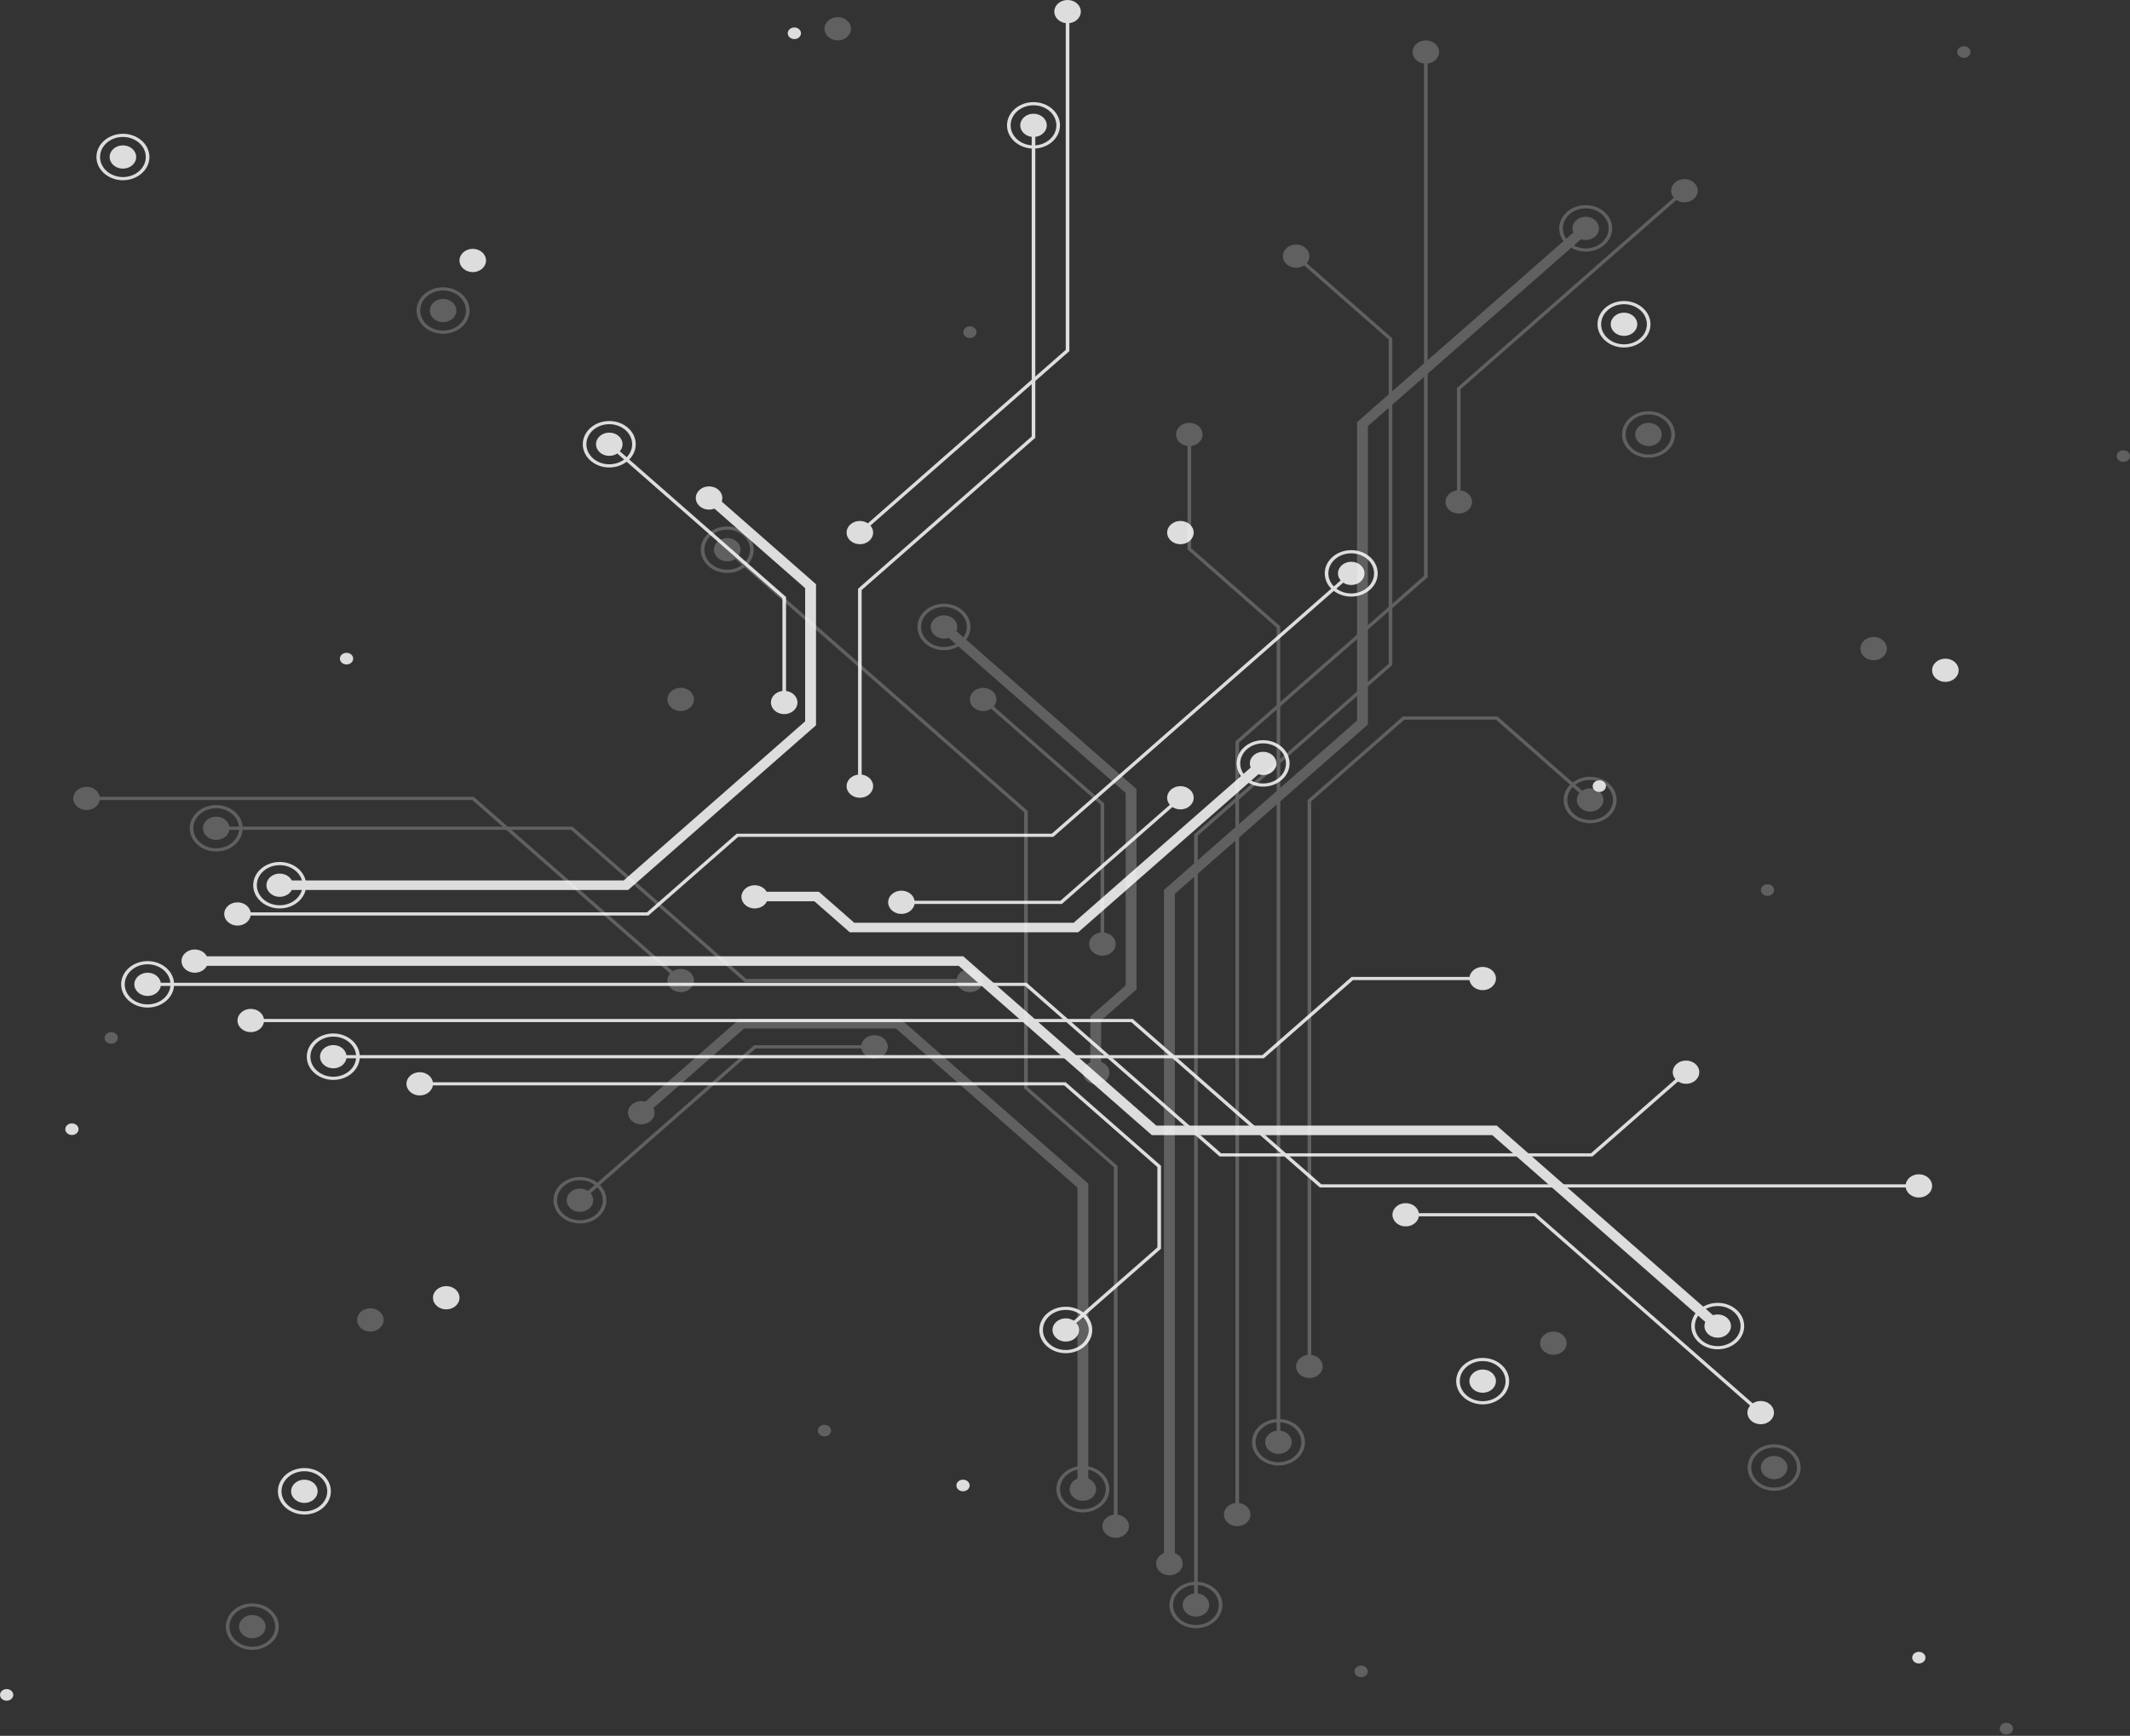 <svg width="1006" height="820" viewBox="0 0 1006 820" fill="none" xmlns="http://www.w3.org/2000/svg">
<rect x="0" y="0" width="1006" height="820" fill="#333333" stroke="none"/>
<g style="mix-blend-mode:color-dodge">
<g opacity="0.85">
<path d="M773.279 153.182C773.279 156.214 770.476 158.676 767.014 158.676C763.552 158.676 760.749 156.217 760.749 153.182C760.749 150.146 763.552 147.687 767.014 147.687C770.476 147.687 773.279 150.146 773.279 153.182Z" fill="#FAFAFA"/>
<path d="M754.501 153.181C754.501 159.232 760.114 164.155 767.014 164.155C773.914 164.155 779.527 159.232 779.527 153.181C779.527 147.131 773.914 142.208 767.014 142.208C760.114 142.208 754.501 147.131 754.501 153.181ZM756.215 153.181C756.215 147.958 761.061 143.708 767.018 143.708C772.974 143.708 777.82 147.958 777.82 153.181C777.82 158.405 772.974 162.655 767.018 162.655C761.061 162.655 756.215 158.405 756.215 153.181Z" fill="#FAFAFA"/>
<path d="M150.023 704.488C150.023 707.521 147.219 709.983 143.757 709.983C140.296 709.983 137.492 707.524 137.492 704.488C137.492 701.453 140.296 698.994 143.757 698.994C147.219 698.994 150.023 701.453 150.023 704.488Z" fill="#FAFAFA"/>
<path d="M131.248 704.488C131.248 710.539 136.861 715.462 143.761 715.462C150.661 715.462 156.274 710.539 156.274 704.488C156.274 698.438 150.661 693.515 143.761 693.515C136.861 693.515 131.248 698.438 131.248 704.488ZM132.958 704.488C132.958 699.265 137.805 695.018 143.757 695.018C149.71 695.018 154.557 699.268 154.557 704.488C154.557 709.709 149.71 713.962 143.757 713.962C137.805 713.962 132.958 709.712 132.958 704.488Z" fill="#FAFAFA"/>
<path d="M64.321 74.166C64.321 77.199 61.517 79.661 58.056 79.661C54.594 79.661 51.79 77.202 51.79 74.166C51.79 71.131 54.594 68.672 58.056 68.672C61.517 68.672 64.321 71.131 64.321 74.166Z" fill="#FAFAFA"/>
<path d="M45.546 74.169C45.546 80.22 51.159 85.143 58.059 85.143C64.959 85.143 70.572 80.22 70.572 74.169C70.572 68.119 64.959 63.196 58.059 63.196C51.159 63.196 45.546 68.119 45.546 74.169ZM47.256 74.169C47.256 68.946 52.103 64.696 58.056 64.696C64.008 64.696 68.855 68.946 68.855 74.169C68.855 79.393 64.008 83.64 58.056 83.64C52.103 83.64 47.256 79.39 47.256 74.169Z" fill="#FAFAFA"/>
<path d="M706.529 652.454C706.529 655.487 703.725 657.948 700.264 657.948C696.802 657.948 693.998 655.49 693.998 652.454C693.998 649.418 696.802 646.959 700.264 646.959C703.725 646.959 706.529 649.418 706.529 652.454Z" fill="#FAFAFA"/>
<path d="M687.75 652.454C687.75 658.505 693.364 663.427 700.263 663.427C707.163 663.427 712.777 658.505 712.777 652.454C712.777 646.403 707.163 641.48 700.263 641.48C693.364 641.48 687.75 646.403 687.75 652.454ZM689.464 652.454C689.464 647.23 694.311 642.98 700.267 642.98C706.223 642.98 711.069 647.23 711.069 652.454C711.069 657.677 706.223 661.927 700.267 661.927C694.311 661.927 689.464 657.677 689.464 652.454Z" fill="#FAFAFA"/>
<path d="M925.063 316.637C925.063 319.67 922.26 322.131 918.798 322.131C915.336 322.131 912.533 319.673 912.533 316.637C912.533 313.601 915.336 311.143 918.798 311.143C922.26 311.143 925.063 313.601 925.063 316.637Z" fill="#FAFAFA"/>
<path d="M217.024 613.062C217.024 616.095 214.221 618.557 210.759 618.557C207.297 618.557 204.494 616.098 204.494 613.062C204.494 610.027 207.297 607.568 210.759 607.568C214.221 607.568 217.024 610.027 217.024 613.062Z" fill="#FAFAFA"/>
<path d="M229.551 123.052C229.551 126.085 226.748 128.547 223.286 128.547C219.824 128.547 217.021 126.088 217.021 123.052C217.021 120.016 219.824 117.558 223.286 117.558C226.748 117.558 229.551 120.016 229.551 123.052Z" fill="#FAFAFA"/>
<path d="M563.779 251.599C563.779 254.632 560.976 257.093 557.514 257.093C554.052 257.093 551.249 254.635 551.249 251.599C551.249 248.563 554.052 246.105 557.514 246.105C560.976 246.105 563.779 248.563 563.779 251.599Z" fill="#FAFAFA"/>
<path d="M457.972 701.741C457.972 703.259 456.57 704.489 454.839 704.489C453.108 704.489 451.707 703.259 451.707 701.741C451.707 700.223 453.108 698.994 454.839 698.994C456.57 698.994 457.972 700.223 457.972 701.741Z" fill="#FAFAFA"/>
<path d="M758.489 371.374C758.489 372.892 757.087 374.122 755.356 374.122C753.625 374.122 752.224 372.892 752.224 371.374C752.224 369.857 753.625 368.627 755.356 368.627C757.087 368.627 758.489 369.857 758.489 371.374Z" fill="#FAFAFA"/>
<path d="M6.265 800.671C6.265 802.189 4.863 803.418 3.133 803.418C1.402 803.418 0 802.189 0 800.671C0 799.153 1.402 797.924 3.133 797.924C4.863 797.924 6.265 799.153 6.265 800.671Z" fill="#FAFAFA"/>
<path d="M37.102 533.434C37.102 534.952 35.7 536.181 33.969 536.181C32.238 536.181 30.837 534.952 30.837 533.434C30.837 531.916 32.238 530.687 33.969 530.687C35.7 530.687 37.102 531.916 37.102 533.434Z" fill="#FAFAFA"/>
<path d="M166.802 311.146C166.802 312.664 165.4 313.893 163.669 313.893C161.938 313.893 160.537 312.664 160.537 311.146C160.537 309.628 161.938 308.399 163.669 308.399C165.4 308.399 166.802 309.628 166.802 311.146Z" fill="#FAFAFA"/>
<path d="M378.308 15.718C378.308 17.236 376.906 18.465 375.175 18.465C373.444 18.465 372.043 17.236 372.043 15.718C372.043 14.2 373.444 12.971 375.175 12.971C376.906 12.971 378.308 14.2 378.308 15.718Z" fill="#FAFAFA"/>
<path d="M909.404 783.075C909.404 784.593 908.002 785.822 906.271 785.822C904.54 785.822 903.139 784.593 903.139 783.075C903.139 781.557 904.54 780.328 906.271 780.328C908.002 780.328 909.404 781.557 909.404 783.075Z" fill="#FAFAFA"/>
<path d="M805.008 626.444C805.008 623.411 807.812 620.95 811.273 620.95C814.735 620.95 817.539 623.408 817.539 626.444C817.539 629.48 814.735 631.938 811.273 631.938C807.812 631.938 805.008 629.48 805.008 626.444Z" fill="#FAFAFA"/>
<path d="M798.76 626.444C798.76 632.495 804.374 637.417 811.273 637.417C818.173 637.417 823.787 632.495 823.787 626.444C823.787 620.393 818.173 615.47 811.273 615.47C804.374 615.47 798.76 620.393 798.76 626.444ZM800.471 626.444C800.471 621.22 805.317 616.97 811.273 616.97C817.23 616.97 822.076 621.22 822.076 626.444C822.076 631.667 817.23 635.917 811.273 635.917C805.317 635.917 800.471 631.667 800.471 626.444Z" fill="#FAFAFA"/>
<path d="M497.1 628.277C497.1 625.244 499.903 622.783 503.365 622.783C506.827 622.783 509.63 625.241 509.63 628.277C509.63 631.313 506.827 633.771 503.365 633.771C499.903 633.771 497.1 631.313 497.1 628.277Z" fill="#FAFAFA"/>
<path d="M490.852 628.277C490.852 634.328 496.465 639.251 503.365 639.251C510.265 639.251 515.878 634.328 515.878 628.277C515.878 622.226 510.265 617.304 503.365 617.304C496.465 617.304 490.852 622.226 490.852 628.277ZM492.562 628.277C492.562 623.054 497.409 618.807 503.365 618.807C509.321 618.807 514.167 623.057 514.167 628.277C514.167 633.498 509.321 637.751 503.365 637.751C497.409 637.751 492.562 633.501 492.562 628.277Z" fill="#FAFAFA"/>
<path d="M590.302 360.639C590.302 357.606 593.105 355.145 596.567 355.145C600.029 355.145 602.832 357.603 602.832 360.639C602.832 363.675 600.029 366.133 596.567 366.133C593.105 366.133 590.302 363.675 590.302 360.639Z" fill="#FAFAFA"/>
<path d="M584.051 360.639C584.051 366.69 589.664 371.613 596.564 371.613C603.464 371.613 609.077 366.69 609.077 360.639C609.077 354.588 603.464 349.665 596.564 349.665C589.664 349.665 584.051 354.588 584.051 360.639ZM585.765 360.639C585.765 355.416 590.611 351.165 596.564 351.165C602.517 351.165 607.367 355.416 607.367 360.639C607.367 365.862 602.52 370.113 596.564 370.113C590.608 370.113 585.765 365.862 585.765 360.639Z" fill="#FAFAFA"/>
<path d="M63.452 465.006C63.452 461.973 66.255 459.512 69.717 459.512C73.178 459.512 75.982 461.97 75.982 465.006C75.982 468.042 73.178 470.5 69.717 470.5C66.255 470.5 63.452 468.042 63.452 465.006Z" fill="#FAFAFA"/>
<path d="M57.2 465.006C57.2 471.057 62.814 475.98 69.713 475.98C76.613 475.98 82.227 471.057 82.227 465.006C82.227 458.955 76.613 454.032 69.713 454.032C62.814 454.032 57.2 458.955 57.2 465.006ZM58.914 465.006C58.914 459.783 63.761 455.532 69.713 455.532C75.666 455.532 80.516 459.783 80.516 465.006C80.516 470.229 75.67 474.48 69.713 474.48C63.757 474.48 58.914 470.229 58.914 465.006Z" fill="#FAFAFA"/>
<path d="M125.838 418.177C125.838 415.144 128.641 412.683 132.103 412.683C135.565 412.683 138.368 415.141 138.368 418.177C138.368 421.213 135.565 423.671 132.103 423.671C128.641 423.671 125.838 421.213 125.838 418.177Z" fill="#FAFAFA"/>
<path d="M119.586 418.177C119.586 424.228 125.2 429.151 132.1 429.151C138.999 429.151 144.613 424.228 144.613 418.177C144.613 412.126 138.999 407.203 132.1 407.203C125.2 407.203 119.586 412.126 119.586 418.177ZM121.3 418.177C121.3 412.953 126.147 408.703 132.103 408.703C138.059 408.703 142.902 412.953 142.902 418.177C142.902 423.4 138.056 427.65 132.103 427.65C126.15 427.65 121.3 423.4 121.3 418.177Z" fill="#FAFAFA"/>
<path d="M281.494 209.859C281.494 206.826 284.297 204.365 287.759 204.365C291.221 204.365 294.024 206.823 294.024 209.859C294.024 212.895 291.221 215.354 287.759 215.354C284.297 215.354 281.494 212.895 281.494 209.859Z" fill="#FAFAFA"/>
<path d="M275.243 209.859C275.243 215.91 280.856 220.833 287.756 220.833C294.656 220.833 300.269 215.91 300.269 209.859C300.269 203.808 294.656 198.886 287.756 198.886C280.856 198.886 275.243 203.808 275.243 209.859ZM276.957 209.859C276.957 204.636 281.803 200.389 287.756 200.389C293.709 200.389 298.559 204.639 298.559 209.859C298.559 215.08 293.712 219.333 287.756 219.333C281.8 219.333 276.957 215.083 276.957 209.859Z" fill="#FAFAFA"/>
<path d="M481.861 59.214C481.861 56.181 484.665 53.719 488.126 53.719C491.588 53.719 494.391 56.178 494.391 59.214C494.391 62.249 491.588 64.708 488.126 64.708C484.665 64.708 481.861 62.249 481.861 59.214Z" fill="#FAFAFA"/>
<path d="M475.61 59.214C475.61 65.264 481.223 70.187 488.123 70.187C495.023 70.187 500.636 65.264 500.636 59.214C500.636 53.163 495.023 48.24 488.123 48.24C481.223 48.24 475.61 53.163 475.61 59.214ZM477.324 59.214C477.324 53.99 482.17 49.74 488.123 49.74C494.076 49.74 498.926 53.99 498.926 59.214C498.926 64.437 494.079 68.687 488.123 68.687C482.167 68.687 477.324 64.437 477.324 59.214Z" fill="#FAFAFA"/>
<path d="M631.921 270.871C631.921 267.838 634.725 265.376 638.186 265.376C641.648 265.376 644.451 267.835 644.451 270.871C644.451 273.906 641.648 276.365 638.186 276.365C634.725 276.365 631.921 273.906 631.921 270.871Z" fill="#FAFAFA"/>
<path d="M625.67 270.868C625.67 276.918 631.283 281.841 638.183 281.841C645.083 281.841 650.696 276.918 650.696 270.868C650.696 264.817 645.083 259.894 638.183 259.894C631.283 259.894 625.67 264.817 625.67 270.868ZM627.383 270.868C627.383 265.644 632.23 261.397 638.186 261.397C644.142 261.397 648.985 265.647 648.985 270.868C648.985 276.088 644.139 280.341 638.186 280.341C632.233 280.341 627.383 276.091 627.383 270.868Z" fill="#FAFAFA"/>
<path d="M151.143 499.186C151.143 496.153 153.946 493.692 157.408 493.692C160.869 493.692 163.673 496.15 163.673 499.186C163.673 502.222 160.869 504.68 157.408 504.68C153.946 504.68 151.143 502.222 151.143 499.186Z" fill="#FAFAFA"/>
<path d="M144.894 499.186C144.894 505.237 150.508 510.16 157.408 510.16C164.307 510.16 169.921 505.237 169.921 499.186C169.921 493.135 164.307 488.212 157.408 488.212C150.508 488.212 144.894 493.135 144.894 499.186ZM146.605 499.186C146.605 493.963 151.451 489.712 157.408 489.712C163.364 489.712 168.207 493.963 168.207 499.186C168.207 504.409 163.36 508.657 157.408 508.657C151.455 508.657 146.605 504.406 146.605 499.186Z" fill="#FAFAFA"/>
<path d="M350.193 423.668C350.193 420.635 352.996 418.174 356.458 418.174C359.92 418.174 362.723 420.632 362.723 423.668C362.723 426.704 359.92 429.162 356.458 429.162C352.996 429.162 350.193 426.704 350.193 423.668Z" fill="#FAFAFA"/>
<path d="M94.386 448.946C97.583 450.108 99.101 453.322 97.777 456.125C96.453 458.928 92.788 460.26 89.591 459.098C86.394 457.937 84.876 454.723 86.2 451.92C87.524 449.116 91.189 447.785 94.386 448.946Z" fill="#FAFAFA"/>
<path d="M105.906 431.758C105.906 428.725 108.709 426.264 112.171 426.264C115.632 426.264 118.436 428.722 118.436 431.758C118.436 434.794 115.632 437.252 112.171 437.252C108.709 437.252 105.906 434.794 105.906 431.758Z" fill="#FAFAFA"/>
<path d="M112.171 482.096C112.171 479.063 114.974 476.602 118.436 476.602C121.898 476.602 124.701 479.06 124.701 482.096C124.701 485.132 121.898 487.59 118.436 487.59C114.974 487.59 112.171 485.132 112.171 482.096Z" fill="#FAFAFA"/>
<path d="M900.01 560.221C900.01 557.188 902.813 554.727 906.275 554.727C909.736 554.727 912.54 557.185 912.54 560.221C912.54 563.257 909.736 565.715 906.275 565.715C902.813 565.715 900.01 563.257 900.01 560.221Z" fill="#FAFAFA"/>
<path d="M825.307 667.326C825.307 664.294 828.11 661.832 831.572 661.832C835.034 661.832 837.837 664.291 837.837 667.326C837.837 670.362 835.034 672.821 831.572 672.821C828.11 672.821 825.307 670.362 825.307 667.326Z" fill="#FAFAFA"/>
<path d="M657.657 573.861C657.657 570.829 660.46 568.367 663.922 568.367C667.384 568.367 670.187 570.826 670.187 573.861C670.187 576.897 667.384 579.356 663.922 579.356C660.46 579.356 657.657 576.897 657.657 573.861Z" fill="#FAFAFA"/>
<path d="M191.971 511.999C191.971 508.966 194.774 506.505 198.236 506.505C201.698 506.505 204.501 508.963 204.501 511.999C204.501 515.035 201.698 517.493 198.236 517.493C194.774 517.493 191.971 515.035 191.971 511.999Z" fill="#FAFAFA"/>
<path d="M328.625 235.262C328.625 232.229 331.428 229.768 334.89 229.768C338.352 229.768 341.155 232.226 341.155 235.262C341.155 238.298 338.352 240.756 334.89 240.756C331.428 240.756 328.625 238.298 328.625 235.262Z" fill="#FAFAFA"/>
<path d="M399.849 371.374C399.849 368.342 402.652 365.88 406.114 365.88C409.575 365.88 412.379 368.339 412.379 371.374C412.379 374.41 409.575 376.869 406.114 376.869C402.652 376.869 399.849 374.41 399.849 371.374Z" fill="#FAFAFA"/>
<path d="M371.816 326.512C375.184 327.209 377.269 330.169 376.474 333.122C375.679 336.075 372.305 337.904 368.938 337.207C365.57 336.51 363.484 333.551 364.279 330.598C365.074 327.644 368.448 325.815 371.816 326.512Z" fill="#FAFAFA"/>
<path d="M497.948 5.494C497.948 2.461 500.752 2.76566e-05 504.213 2.76566e-05C507.675 2.76566e-05 510.478 2.458 510.478 5.494C510.478 8.53 507.675 10.989 504.213 10.989C500.752 10.989 497.948 8.53 497.948 5.494Z" fill="#FAFAFA"/>
<path d="M399.849 251.599C399.849 248.566 402.652 246.105 406.114 246.105C409.575 246.105 412.379 248.563 412.379 251.599C412.379 254.635 409.575 257.093 406.114 257.093C402.652 257.093 399.849 254.635 399.849 251.599Z" fill="#FAFAFA"/>
<path d="M427.181 420.897C430.548 421.594 432.634 424.553 431.839 427.507C431.044 430.46 427.67 432.289 424.302 431.592C420.935 430.895 418.849 427.936 419.644 424.982C420.439 422.029 423.813 420.2 427.181 420.897Z" fill="#FAFAFA"/>
<path d="M551.249 376.869C551.249 373.836 554.052 371.374 557.514 371.374C560.976 371.374 563.779 373.833 563.779 376.869C563.779 379.905 560.976 382.363 557.514 382.363C554.052 382.363 551.249 379.905 551.249 376.869Z" fill="#FAFAFA"/>
<path d="M790.052 506.505C790.052 503.472 792.855 501.01 796.317 501.01C799.778 501.01 802.582 503.469 802.582 506.505C802.582 509.541 799.778 511.999 796.317 511.999C792.855 511.999 790.052 509.541 790.052 506.505Z" fill="#FAFAFA"/>
<path d="M694.002 462.262C694.002 459.229 696.805 456.768 700.267 456.768C703.729 456.768 706.532 459.226 706.532 462.262C706.532 465.298 703.729 467.756 700.267 467.756C696.805 467.756 694.002 465.298 694.002 462.262Z" fill="#FAFAFA"/>
<path d="M69.713 464.256H484.868L576.737 544.822H751.412L795.709 505.975L796.921 507.037L752.122 546.322H576.027L484.159 465.756H69.713V464.256Z" fill="#FAFAFA"/>
<path d="M91.987 451.77H454.955L546.128 531.723H706.895L813.089 624.852L809.458 628.036L704.771 536.229H544L452.827 456.274H91.987V451.77Z" fill="#FAFAFA"/>
<path d="M118.432 481.346H534.979L624.064 559.471H906.271V560.971H623.355L534.269 482.849H118.432V481.346Z" fill="#FAFAFA"/>
<path d="M594.748 359.047L598.38 362.231L509.24 440.404H401.325L384.624 425.757H356.455V421.251H386.748L403.453 435.901H507.112L594.748 359.047Z" fill="#FAFAFA"/>
<path d="M638.319 461.509L700.263 461.509V463.012L639.025 463.012L596.92 499.936H157.408V498.436H596.211L638.319 461.509Z" fill="#FAFAFA"/>
<path d="M198.232 511.249H503.341L548.347 550.718V589.889L503.969 628.807L502.757 627.744L546.637 589.267V551.34L502.632 512.749H198.232V511.249Z" fill="#FAFAFA"/>
<path d="M663.922 573.108H725.347L832.176 666.797L830.965 667.856L724.638 574.611H663.922V573.108Z" fill="#FAFAFA"/>
<path d="M556.91 376.336L558.118 377.398L501.542 427.014H424.04V425.513H500.833L556.91 376.336Z" fill="#FAFAFA"/>
<path d="M637.579 270.338L638.79 271.4L497.453 395.346H348.628L306.252 432.508H112.171V431.008H305.546L347.919 393.846H496.747L637.579 270.338Z" fill="#FAFAFA"/>
<path d="M337.15 233.673L385.408 275.99V342.623L296.689 420.427H132.103V415.924H294.564L380.273 340.76V277.856L333.519 236.857L337.15 233.673Z" fill="#FAFAFA"/>
<path d="M288.363 209.329L371.252 282.02V331.879H369.538V282.642L287.152 210.389L288.363 209.329Z" fill="#FAFAFA"/>
<path d="M487.268 59.214H488.978L488.978 206.814L406.969 278.734V371.374H405.255V278.115L487.268 206.192L487.268 59.214Z" fill="#FAFAFA"/>
<path d="M503.355 5.494H505.065L505.065 165.881L406.718 252.129L405.506 251.069L503.355 165.259L503.355 5.494Z" fill="#FAFAFA"/>
</g>
<g opacity="0.23">
<path d="M209.273 141.208C212.731 141.208 215.538 143.666 215.538 146.702C215.538 149.738 212.734 152.196 209.273 152.196C205.811 152.196 203.008 149.738 203.008 146.702C203.008 143.666 205.811 141.208 209.273 141.208Z" fill="#FAFAFA"/>
<path d="M196.756 146.702C196.756 152.753 202.369 157.676 209.269 157.676C216.169 157.676 221.782 152.753 221.782 146.702C221.782 140.651 216.169 135.728 209.269 135.728C202.369 135.728 196.756 140.651 196.756 146.702ZM198.47 146.702C198.47 141.479 203.316 137.228 209.273 137.228C215.229 137.228 220.075 141.479 220.075 146.702C220.075 151.925 215.229 156.173 209.273 156.173C203.316 156.173 198.47 151.922 198.47 146.702Z" fill="#FAFAFA"/>
<path d="M837.925 687.782C841.384 687.782 844.191 690.241 844.191 693.277C844.191 696.313 841.387 698.771 837.925 698.771C834.464 698.771 831.66 696.313 831.66 693.277C831.66 690.241 834.464 687.782 837.925 687.782Z" fill="#FAFAFA"/>
<path d="M825.412 693.274C825.412 699.325 831.026 704.247 837.925 704.247C844.825 704.247 850.439 699.325 850.439 693.274C850.439 687.223 844.825 682.3 837.925 682.3C831.026 682.3 825.412 687.223 825.412 693.274ZM827.123 693.274C827.123 688.05 831.969 683.8 837.922 683.8C843.875 683.8 848.725 688.05 848.725 693.274C848.725 698.497 843.878 702.744 837.922 702.744C831.966 702.744 827.123 698.494 827.123 693.274Z" fill="#FAFAFA"/>
<path d="M119.172 762.94C122.631 762.94 125.437 765.399 125.437 768.434C125.437 771.47 122.634 773.929 119.172 773.929C115.71 773.929 112.907 771.47 112.907 768.434C112.907 765.399 115.71 762.94 119.172 762.94Z" fill="#FAFAFA"/>
<path d="M106.659 768.431C106.659 774.482 112.272 779.405 119.172 779.405C126.072 779.405 131.685 774.482 131.685 768.431C131.685 762.381 126.072 757.458 119.172 757.458C112.272 757.458 106.659 762.381 106.659 768.431ZM108.373 768.431C108.373 763.208 113.219 758.958 119.172 758.958C125.125 758.958 129.975 763.208 129.975 768.431C129.975 773.655 125.128 777.905 119.172 777.905C113.216 777.905 108.373 773.655 108.373 768.431Z" fill="#FAFAFA"/>
<path d="M778.591 199.746C782.049 199.746 784.856 202.204 784.856 205.24C784.856 208.276 782.052 210.734 778.591 210.734C775.129 210.734 772.325 208.276 772.325 205.24C772.325 202.204 775.129 199.746 778.591 199.746Z" fill="#FAFAFA"/>
<path d="M766.077 205.237C766.077 211.288 771.691 216.211 778.59 216.211C785.49 216.211 791.104 211.288 791.104 205.237C791.104 199.186 785.49 194.263 778.59 194.263C771.691 194.263 766.077 199.186 766.077 205.237ZM767.788 205.237C767.788 200.014 772.634 195.766 778.59 195.766C784.547 195.766 789.393 200.017 789.393 205.237C789.393 210.457 784.547 214.711 778.59 214.711C772.634 214.711 767.788 210.46 767.788 205.237Z" fill="#FAFAFA"/>
<path d="M395.66 8.098C399.119 8.098 401.925 10.557 401.925 13.593C401.925 16.629 399.122 19.087 395.66 19.087C392.199 19.087 389.395 16.629 389.395 13.593C389.395 10.557 392.199 8.098 395.66 8.098Z" fill="#FAFAFA"/>
<path d="M733.673 629.024C737.131 629.024 739.938 631.483 739.938 634.518C739.938 637.554 737.134 640.013 733.673 640.013C730.211 640.013 727.408 637.554 727.408 634.518C727.408 631.483 730.211 629.024 733.673 629.024Z" fill="#FAFAFA"/>
<path d="M174.916 618.039C178.375 618.039 181.182 620.497 181.182 623.533C181.182 626.569 178.378 629.027 174.916 629.027C171.455 629.027 168.651 626.569 168.651 623.533C168.651 620.497 171.455 618.039 174.916 618.039Z" fill="#FAFAFA"/>
<path d="M322.915 325.061C326.282 325.758 328.368 328.717 327.573 331.67C326.778 334.624 323.404 336.453 320.037 335.756C316.669 335.059 314.583 332.1 315.378 329.146C316.173 326.193 319.547 324.364 322.915 325.061Z" fill="#FAFAFA"/>
<path d="M889.357 302.517C891.804 304.663 891.804 308.142 889.357 310.287C886.911 312.433 882.944 312.433 880.497 310.287C878.051 308.142 878.051 304.663 880.497 302.517C882.944 300.372 886.911 300.372 889.357 302.517Z" fill="#FAFAFA"/>
<path d="M834.793 417.721C836.524 417.721 837.925 418.951 837.925 420.469C837.925 421.986 836.524 423.216 834.793 423.216C833.062 423.216 831.66 421.986 831.66 420.469C831.66 418.951 833.062 417.721 834.793 417.721Z" fill="#FAFAFA"/>
<path d="M1002.87 212.714C1004.6 212.714 1006 213.943 1006 215.461C1006 216.978 1004.6 218.208 1002.87 218.208C1001.14 218.208 999.735 216.978 999.735 215.461C999.735 213.943 1001.14 212.714 1002.87 212.714Z" fill="#FAFAFA"/>
<path d="M458.077 154.176C459.808 154.176 461.21 155.405 461.21 156.923C461.21 158.441 459.808 159.67 458.077 159.67C456.346 159.67 454.945 158.441 454.945 156.923C454.945 155.405 456.346 154.176 458.077 154.176Z" fill="#FAFAFA"/>
<path d="M947.602 813.853C949.333 813.853 950.734 815.082 950.734 816.6C950.734 818.118 949.333 819.347 947.602 819.347C945.871 819.347 944.469 818.118 944.469 816.6C944.469 815.082 945.871 813.853 947.602 813.853Z" fill="#FAFAFA"/>
<path d="M642.873 786.81C644.603 786.81 646.006 788.04 646.006 789.557C646.006 791.074 644.603 792.304 642.873 792.304C641.143 792.304 639.741 791.074 639.741 789.557C639.741 788.04 641.143 786.81 642.873 786.81Z" fill="#FAFAFA"/>
<path d="M389.399 673.068C391.13 673.068 392.531 674.297 392.531 675.815C392.531 677.333 391.13 678.562 389.399 678.562C387.668 678.562 386.266 677.333 386.266 675.815C386.266 674.297 387.668 673.068 389.399 673.068Z" fill="#FAFAFA"/>
<path d="M52.523 487.584C54.254 487.584 55.656 488.814 55.656 490.331C55.656 491.849 54.254 493.079 52.523 493.079C50.793 493.079 49.391 491.849 49.391 490.331C49.391 488.814 50.793 487.584 52.523 487.584Z" fill="#FAFAFA"/>
<path d="M927.537 21.831C929.268 21.831 930.67 23.06 930.67 24.578C930.67 26.096 929.268 27.325 927.537 27.325C925.806 27.325 924.405 26.096 924.405 24.578C924.405 23.06 925.806 21.831 927.537 21.831Z" fill="#FAFAFA"/>
<path d="M748.931 113.382C745.473 113.382 742.666 110.924 742.666 107.888C742.666 104.852 745.47 102.394 748.931 102.394C752.393 102.394 755.197 104.852 755.197 107.888C755.197 110.924 752.393 113.382 748.931 113.382Z" fill="#FAFAFA"/>
<path d="M736.415 107.888C736.415 113.939 742.028 118.862 748.928 118.862C755.828 118.862 761.441 113.939 761.441 107.888C761.441 101.837 755.828 96.914 748.928 96.914C742.028 96.914 736.415 101.837 736.415 107.888ZM738.129 107.888C738.129 102.665 742.975 98.415 748.931 98.415C754.888 98.415 759.734 102.665 759.734 107.888C759.734 113.112 754.888 117.359 748.931 117.359C742.975 117.359 738.129 113.109 738.129 107.888Z" fill="#FAFAFA"/>
<path d="M751.022 383.408C747.564 383.408 744.757 380.949 744.757 377.913C744.757 374.878 747.56 372.419 751.022 372.419C754.484 372.419 757.287 374.878 757.287 377.913C757.287 380.949 754.484 383.408 751.022 383.408Z" fill="#FAFAFA"/>
<path d="M738.509 377.913C738.509 383.964 744.122 388.887 751.022 388.887C757.922 388.887 763.535 383.964 763.535 377.913C763.535 371.862 757.922 366.94 751.022 366.94C744.122 366.94 738.509 371.862 738.509 377.913ZM740.219 377.913C740.219 372.69 745.066 368.443 751.022 368.443C756.978 368.443 761.825 372.693 761.825 377.913C761.825 383.134 756.978 387.384 751.022 387.384C745.066 387.384 740.219 383.134 740.219 377.913Z" fill="#FAFAFA"/>
<path d="M445.835 301.672C442.377 301.672 439.57 299.214 439.57 296.178C439.57 293.142 442.374 290.684 445.835 290.684C449.297 290.684 452.1 293.142 452.1 296.178C452.1 299.214 449.297 301.672 445.835 301.672Z" fill="#FAFAFA"/>
<path d="M433.322 296.178C433.322 302.229 438.936 307.152 445.835 307.152C452.735 307.152 458.349 302.229 458.349 296.178C458.349 290.127 452.735 285.204 445.835 285.204C438.936 285.204 433.322 290.127 433.322 296.178ZM435.033 296.178C435.033 290.955 439.879 286.708 445.835 286.708C451.792 286.708 456.635 290.958 456.635 296.178C456.635 301.399 451.788 305.652 445.835 305.652C439.882 305.652 435.033 301.402 435.033 296.178Z" fill="#FAFAFA"/>
<path d="M564.845 763.702C561.386 763.702 558.58 761.244 558.58 758.208C558.58 755.172 561.383 752.714 564.845 752.714C568.306 752.714 571.11 755.172 571.11 758.208C571.11 761.244 568.306 763.702 564.845 763.702Z" fill="#FAFAFA"/>
<path d="M552.331 758.208C552.331 764.259 557.945 769.181 564.845 769.181C571.744 769.181 577.358 764.259 577.358 758.208C577.358 752.157 571.744 747.234 564.845 747.234C557.945 747.234 552.331 752.157 552.331 758.208ZM554.045 758.208C554.045 752.984 558.892 748.737 564.848 748.737C570.804 748.737 575.651 752.987 575.651 758.208C575.651 763.428 570.804 767.681 564.848 767.681C558.892 767.681 554.045 763.431 554.045 758.208Z" fill="#FAFAFA"/>
<path d="M515.877 699.614C518.323 701.759 518.323 705.238 515.877 707.384C513.43 709.529 509.463 709.529 507.016 707.384C504.57 705.238 504.57 701.759 507.017 699.614C509.463 697.468 513.43 697.468 515.877 699.614Z" fill="#FAFAFA"/>
<path d="M498.932 703.497C498.932 709.548 504.546 714.471 511.446 714.471C518.345 714.471 523.959 709.548 523.959 703.497C523.959 697.447 518.345 692.524 511.446 692.524C504.546 692.524 498.932 697.447 498.932 703.497ZM500.643 703.497C500.643 698.274 505.489 694.027 511.442 694.027C517.395 694.027 522.245 698.277 522.245 703.497C522.245 708.718 517.398 712.971 511.442 712.971C505.486 712.971 500.643 708.721 500.643 703.497Z" fill="#FAFAFA"/>
<path d="M273.902 572.486C270.444 572.486 267.637 570.028 267.637 566.992C267.637 563.956 270.44 561.498 273.902 561.498C277.364 561.498 280.167 563.956 280.167 566.992C280.167 570.028 277.364 572.486 273.902 572.486Z" fill="#FAFAFA"/>
<path d="M261.389 566.992C261.389 573.043 267.002 577.966 273.902 577.966C280.802 577.966 286.415 573.043 286.415 566.992C286.415 560.941 280.802 556.018 273.902 556.018C267.002 556.018 261.389 560.941 261.389 566.992ZM263.103 566.992C263.103 561.769 267.949 557.518 273.905 557.518C279.862 557.518 284.705 561.769 284.705 566.992C284.705 572.215 279.858 576.466 273.905 576.466C267.953 576.466 263.103 572.215 263.103 566.992Z" fill="#FAFAFA"/>
<path d="M102.121 396.771C98.663 396.771 95.856 394.313 95.856 391.277C95.856 388.241 98.66 385.783 102.121 385.783C105.583 385.783 108.386 388.241 108.386 391.277C108.386 394.313 105.583 396.771 102.121 396.771Z" fill="#FAFAFA"/>
<path d="M89.608 391.28C89.608 397.331 95.222 402.254 102.121 402.254C109.021 402.254 114.635 397.331 114.635 391.28C114.635 385.229 109.021 380.306 102.121 380.306C95.222 380.306 89.608 385.229 89.608 391.28ZM91.322 391.28C91.322 386.057 96.169 381.806 102.121 381.806C108.074 381.806 112.921 386.057 112.921 391.28C112.921 396.503 108.074 400.754 102.121 400.754C96.169 400.754 91.322 396.503 91.322 391.28Z" fill="#FAFAFA"/>
<path d="M343.473 265.174C340.015 265.174 337.208 262.715 337.208 259.68C337.208 256.644 340.011 254.185 343.473 254.185C346.935 254.185 349.738 256.644 349.738 259.68C349.738 262.715 346.935 265.174 343.473 265.174Z" fill="#FAFAFA"/>
<path d="M330.96 259.683C330.96 265.733 336.573 270.656 343.473 270.656C350.373 270.656 355.986 265.733 355.986 259.683C355.986 253.632 350.373 248.709 343.473 248.709C336.573 248.709 330.96 253.632 330.96 259.683ZM332.67 259.683C332.67 254.459 337.517 250.209 343.469 250.209C349.422 250.209 354.272 254.459 354.272 259.683C354.272 264.906 349.426 269.156 343.469 269.156C337.513 269.156 332.67 264.906 332.67 259.683Z" fill="#FAFAFA"/>
<path d="M603.82 686.8C600.362 686.8 597.555 684.342 597.555 681.306C597.555 678.27 600.358 675.812 603.82 675.812C607.282 675.812 610.085 678.27 610.085 681.306C610.085 684.342 607.282 686.8 603.82 686.8Z" fill="#FAFAFA"/>
<path d="M591.307 681.306C591.307 687.357 596.92 692.28 603.82 692.28C610.72 692.28 616.333 687.357 616.333 681.306C616.333 675.255 610.72 670.332 603.82 670.332C596.92 670.332 591.307 675.255 591.307 681.306ZM593.017 681.306C593.017 676.083 597.864 671.832 603.82 671.832C609.776 671.832 614.619 676.083 614.619 681.306C614.619 686.529 609.773 690.78 603.82 690.78C597.867 690.78 593.017 686.529 593.017 681.306Z" fill="#FAFAFA"/>
<path d="M517.707 501.254C521.167 501.254 523.972 503.714 523.972 506.749C523.972 509.783 521.167 512.243 517.707 512.243C514.247 512.243 511.442 509.783 511.442 506.749C511.442 503.714 514.247 501.254 517.707 501.254Z" fill="#FAFAFA"/>
<path d="M552.318 744.172C548.86 744.172 546.053 741.713 546.053 738.677C546.053 735.641 548.856 733.183 552.318 733.183C555.78 733.183 558.583 735.641 558.583 738.677C558.583 741.713 555.78 744.172 552.318 744.172Z" fill="#FAFAFA"/>
<path d="M526.932 726.471C523.473 726.471 520.667 724.013 520.667 720.977C520.667 717.941 523.47 715.483 526.932 715.483C530.394 715.483 533.197 717.941 533.197 720.977C533.197 724.013 530.394 726.471 526.932 726.471Z" fill="#FAFAFA"/>
<path d="M584.332 720.977C580.874 720.977 578.067 718.519 578.067 715.483C578.067 712.447 580.871 709.989 584.332 709.989C587.794 709.989 590.597 712.447 590.597 715.483C590.597 718.519 587.794 720.977 584.332 720.977Z" fill="#FAFAFA"/>
<path d="M673.418 30.07C669.96 30.07 667.153 27.611 667.153 24.575C667.153 21.539 669.956 19.081 673.418 19.081C676.88 19.081 679.683 21.539 679.683 24.575C679.683 27.611 676.88 30.07 673.418 30.07Z" fill="#FAFAFA"/>
<path d="M795.55 95.581C792.091 95.581 789.285 93.123 789.285 90.087C789.285 87.051 792.088 84.593 795.55 84.593C799.011 84.593 801.815 87.051 801.815 90.087C801.815 93.123 799.011 95.581 795.55 95.581Z" fill="#FAFAFA"/>
<path d="M688.972 242.605C685.514 242.605 682.707 240.146 682.707 237.11C682.707 234.074 685.51 231.616 688.972 231.616C692.434 231.616 695.237 234.074 695.237 237.11C695.237 240.146 692.434 242.605 688.972 242.605Z" fill="#FAFAFA"/>
<path d="M618.43 650.995C614.972 650.995 612.165 648.537 612.165 645.501C612.165 642.465 614.969 640.007 618.43 640.007C621.892 640.007 624.696 642.465 624.696 645.501C624.696 648.537 621.892 650.995 618.43 650.995Z" fill="#FAFAFA"/>
<path d="M302.869 531.154C299.41 531.154 296.604 528.696 296.604 525.66C296.604 522.624 299.407 520.166 302.869 520.166C306.33 520.166 309.134 522.624 309.134 525.66C309.134 528.696 306.33 531.154 302.869 531.154Z" fill="#FAFAFA"/>
<path d="M458.077 468.694C454.619 468.694 451.812 466.235 451.812 463.199C451.812 460.164 454.615 457.705 458.077 457.705C461.539 457.705 464.342 460.164 464.342 463.199C464.342 466.235 461.539 468.694 458.077 468.694Z" fill="#FAFAFA"/>
<path d="M414.468 489.156C417.835 489.853 419.921 492.812 419.126 495.765C418.331 498.718 414.957 500.547 411.589 499.85C408.222 499.153 406.136 496.194 406.931 493.241C407.726 490.288 411.1 488.459 414.468 489.156Z" fill="#FAFAFA"/>
<path d="M40.865 382.664C37.407 382.664 34.6 380.205 34.6 377.169C34.6 374.133 37.404 371.675 40.865 371.675C44.327 371.675 47.13 374.133 47.13 377.169C47.13 380.205 44.327 382.664 40.865 382.664Z" fill="#FAFAFA"/>
<path d="M321.498 468.694C318.039 468.694 315.233 466.235 315.233 463.199C315.233 460.164 318.036 457.705 321.498 457.705C324.959 457.705 327.763 460.164 327.763 463.199C327.763 466.235 324.959 468.694 321.498 468.694Z" fill="#FAFAFA"/>
<path d="M520.667 451.467C517.208 451.467 514.402 449.008 514.402 445.973C514.402 442.937 517.205 440.478 520.667 440.478C524.128 440.478 526.932 442.937 526.932 445.973C526.932 449.008 524.128 451.467 520.667 451.467Z" fill="#FAFAFA"/>
<path d="M464.342 335.921C460.884 335.921 458.077 333.462 458.077 330.427C458.077 327.391 460.88 324.932 464.342 324.932C467.804 324.932 470.607 327.391 470.607 330.427C470.607 333.462 467.804 335.921 464.342 335.921Z" fill="#FAFAFA"/>
<path d="M612.165 126.499C608.707 126.499 605.9 124.04 605.9 121.005C605.9 117.969 608.704 115.51 612.165 115.51C615.627 115.51 618.43 117.969 618.43 121.005C618.43 124.04 615.627 126.499 612.165 126.499Z" fill="#FAFAFA"/>
<path d="M561.716 210.731C558.257 210.731 555.45 208.273 555.45 205.237C555.45 202.201 558.254 199.743 561.716 199.743C565.177 199.743 567.981 202.201 567.981 205.237C567.981 208.273 565.177 210.731 561.716 210.731Z" fill="#FAFAFA"/>
<path d="M612.773 120.478L657.569 159.762V314.191L565.703 394.756L565.703 758.208H563.99L563.99 394.134L655.858 313.569V160.384L611.561 121.537L612.773 120.478Z" fill="#FAFAFA"/>
<path d="M747.116 106.296L750.747 109.48L646.06 201.287V342.278L554.887 422.234L554.887 738.677H549.749L549.749 420.367L640.922 340.412V199.421L747.116 106.296Z" fill="#FAFAFA"/>
<path d="M672.563 24.575H674.273V272.686L585.188 350.811L585.188 715.486H583.477L583.477 350.189L672.563 272.064V24.575Z" fill="#FAFAFA"/>
<path d="M447.651 294.586L536.791 372.761V467.399L520.086 482.045V506.749H514.951V480.182L531.656 465.533V374.625L444.02 297.77L447.651 294.586Z" fill="#FAFAFA"/>
<path d="M560.857 205.237H562.571V258.944L604.675 295.868L604.675 681.306H602.965L602.965 296.491L560.857 259.567V205.237Z" fill="#FAFAFA"/>
<path d="M662.581 338.465H707.248L751.626 377.384L750.415 378.446L706.539 339.965H663.291L619.286 378.559V645.504H617.575V377.937L662.581 338.465Z" fill="#FAFAFA"/>
<path d="M794.946 89.557L796.154 90.617L689.827 183.864V237.11H688.113V183.242L794.946 89.557Z" fill="#FAFAFA"/>
<path d="M464.946 329.897L521.522 379.512V447.479H519.811V380.134L463.735 330.956L464.946 329.897Z" fill="#FAFAFA"/>
<path d="M344.077 259.15L485.411 383.095L485.411 513.612L527.787 550.774V720.977H526.077V551.396L483.701 514.234L483.701 383.717L342.865 260.212L344.077 259.15Z" fill="#FAFAFA"/>
<path d="M349.31 481.358H425.292L514.011 559.161V703.497H508.876V561.025L423.168 485.861H351.438L304.684 526.863L301.053 523.678L349.31 481.358Z" fill="#FAFAFA"/>
<path d="M356.186 493.772H413.04V495.272H356.896L274.51 567.525L273.298 566.462L356.186 493.772Z" fill="#FAFAFA"/>
<path d="M102.121 390.527H270.43L352.443 462.449L458.077 462.449V463.949L351.734 463.949L269.721 392.03H102.121V390.527Z" fill="#FAFAFA"/>
<path d="M40.865 376.422H223.754L322.105 462.67L320.893 463.732L223.045 377.922H40.865V376.422Z" fill="#FAFAFA"/>
</g>
</g>
</svg>
